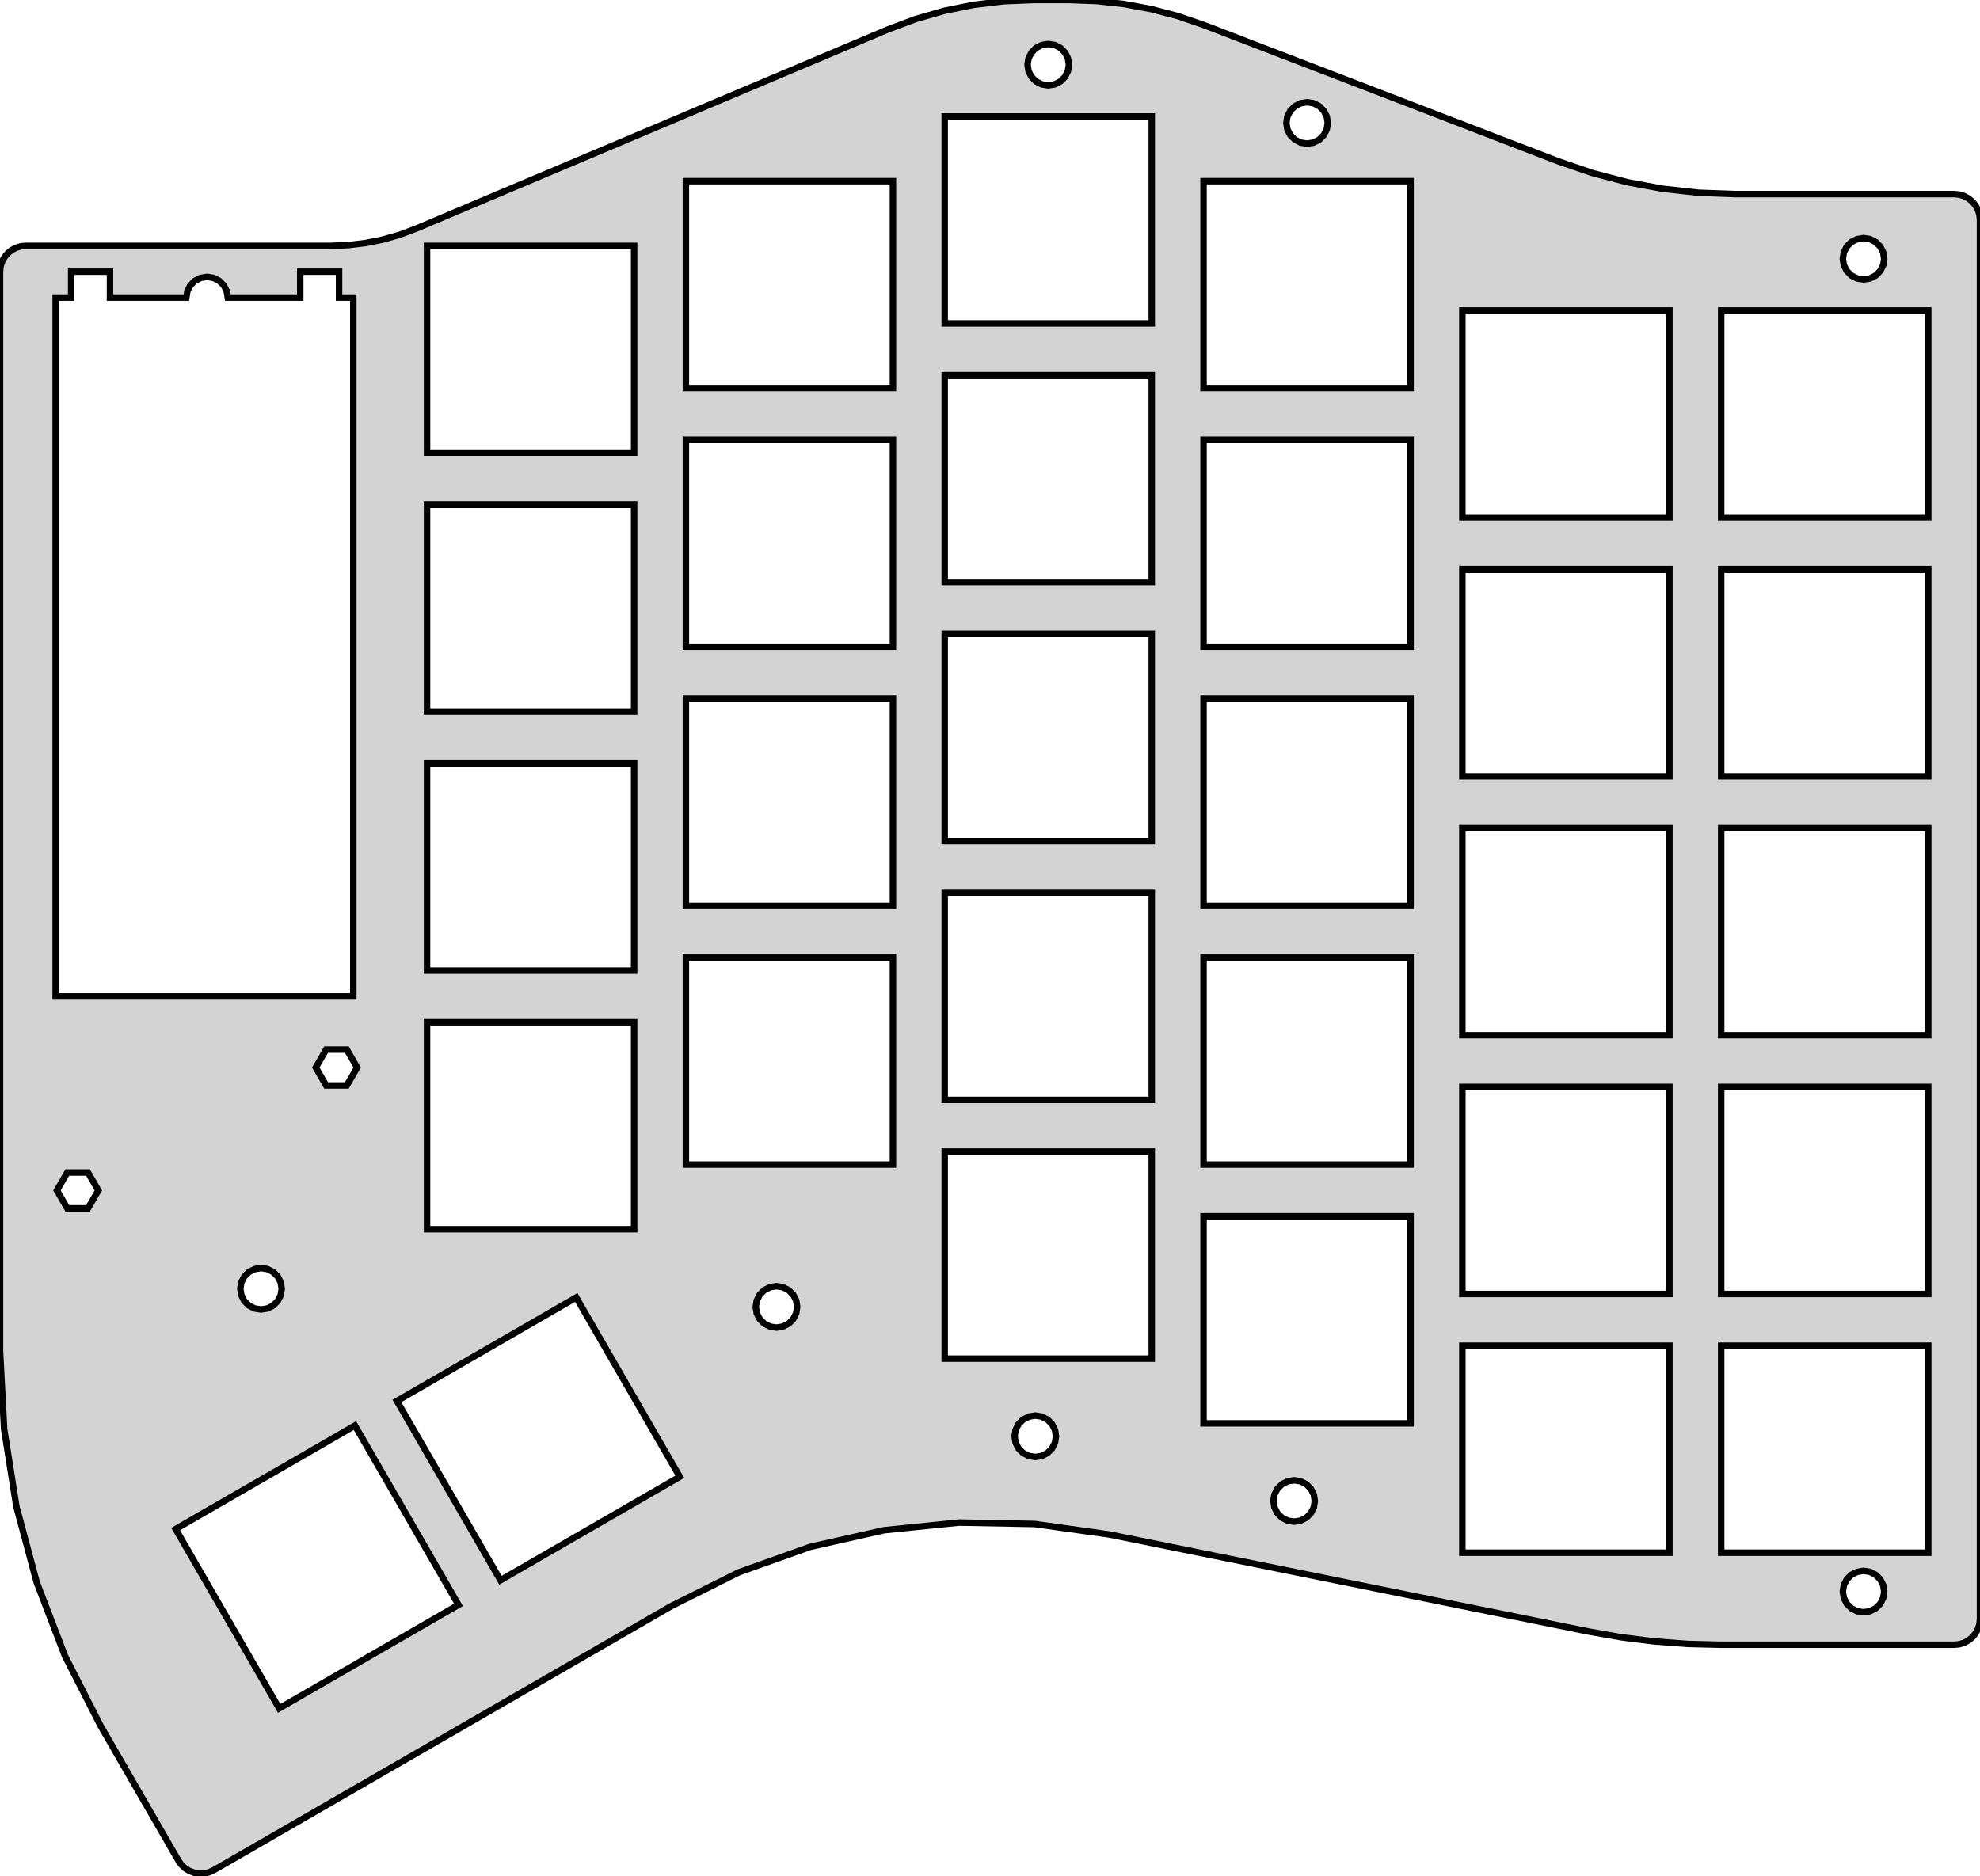 <?xml version="1.0" standalone="no"?>
<!DOCTYPE svg PUBLIC "-//W3C//DTD SVG 1.1//EN" "http://www.w3.org/Graphics/SVG/1.1/DTD/svg11.dtd">
<svg width="153mm" height="145mm" viewBox="0 0 153 145" xmlns="http://www.w3.org/2000/svg" version="1.1">
<title>OpenSCAD Model</title>
<path d="
M 15.783,144.782 L 16.165,144.693 L 16.522,144.531 L 51.866,124.125 L 57.094,121.513 L 62.597,119.55
 L 68.297,118.262 L 74.111,117.669 L 79.954,117.779 L 85.741,118.592 L 122.758,126.087 L 125.291,126.534
 L 127.843,126.854 L 130.407,127.047 L 132.978,127.111 L 151,127.111 L 151.39,127.073 L 151.765,126.959
 L 152.111,126.774 L 152.414,126.525 L 152.663,126.222 L 152.848,125.876 L 152.962,125.501 L 153,125.111
 L 153,17 L 152.962,16.61 L 152.848,16.235 L 152.663,15.889 L 152.414,15.586 L 152.111,15.337
 L 151.765,15.152 L 151.39,15.038 L 151,15 L 134.056,15 L 131.268,14.898 L 128.495,14.591
 L 125.752,14.082 L 123.053,13.372 L 120.415,12.467 L 93.026,1.933 L 91.012,1.242 L 88.953,0.701
 L 86.859,0.312 L 84.743,0.078 L 82.615,-0 L 79.871,-0 L 77.556,0.093 L 75.257,0.37
 L 72.986,0.829 L 70.76,1.469 L 68.591,2.284 L 32.171,17.661 L 30.9,18.139 L 29.594,18.514
 L 28.263,18.783 L 26.915,18.946 L 25.558,19 L 2,19 L 1.61,19.038 L 1.235,19.152
 L 0.889,19.337 L 0.586,19.586 L 0.337,19.889 L 0.152,20.235 L 0.038,20.61 L 0,21
 L 0,104.372 L 0.318,110.435 L 1.267,116.431 L 2.839,122.295 L 5.014,127.963 L 7.771,133.372
 L 13.79,143.799 L 14.019,144.118 L 14.305,144.386 L 14.638,144.593 L 15.005,144.731 L 15.392,144.795
 z
M 80.506,6.522 L 80.059,6.294 L 79.706,5.94 L 79.478,5.494 L 79.4,5 L 79.478,4.506
 L 79.706,4.06 L 80.059,3.706 L 80.506,3.478 L 81,3.4 L 81.494,3.478 L 81.94,3.706
 L 82.294,4.06 L 82.522,4.506 L 82.6,5 L 82.522,5.494 L 82.294,5.94 L 81.94,6.294
 L 81.494,6.522 L 81,6.6 z
M 100.506,11.022 L 100.06,10.794 L 99.706,10.44 L 99.478,9.994 L 99.4,9.5 L 99.478,9.006
 L 99.706,8.56 L 100.06,8.206 L 100.506,7.978 L 101,7.9 L 101.494,7.978 L 101.94,8.206
 L 102.294,8.56 L 102.522,9.006 L 102.6,9.5 L 102.522,9.994 L 102.294,10.44 L 101.94,10.794
 L 101.494,11.022 L 101,11.1 z
M 73,25 L 73,9 L 89,9 L 89,25 z
M 93,30 L 93,14 L 109,14 L 109,30 z
M 53,30 L 53,14 L 69,14 L 69,30 z
M 143.506,21.522 L 143.06,21.294 L 142.706,20.94 L 142.478,20.494 L 142.4,20 L 142.478,19.506
 L 142.706,19.059 L 143.06,18.706 L 143.506,18.478 L 144,18.4 L 144.494,18.478 L 144.94,18.706
 L 145.294,19.059 L 145.522,19.506 L 145.6,20 L 145.522,20.494 L 145.294,20.94 L 144.94,21.294
 L 144.494,21.522 L 144,21.6 z
M 33,35 L 33,19 L 49,19 L 49,35 z
M 14.706,22.059 L 15.059,21.706 L 15.506,21.478 L 16,21.4 L 16.494,21.478 L 16.94,21.706
 L 17.294,22.059 L 17.522,22.506 L 17.6,23 L 23.2,23 L 23.2,21 L 26.2,21
 L 26.2,23 L 27.3,23 L 27.3,77 L 4.3,77 L 4.3,23 L 5.5,23
 L 5.5,21 L 8.5,21 L 8.5,23 L 14.4,23 L 14.478,22.506 z
M 113,40 L 113,24 L 129,24 L 129,40 z
M 133,40 L 133,24 L 149,24 L 149,40 z
M 73,45 L 73,29 L 89,29 L 89,45 z
M 93,50 L 93,34 L 109,34 L 109,50 z
M 53,50 L 53,34 L 69,34 L 69,50 z
M 33,55 L 33,39 L 49,39 L 49,55 z
M 113,60 L 113,44 L 129,44 L 129,60 z
M 133,60 L 133,44 L 149,44 L 149,60 z
M 73,65 L 73,49 L 89,49 L 89,65 z
M 53,70 L 53,54 L 69,54 L 69,70 z
M 93,70 L 93,54 L 109,54 L 109,70 z
M 33,75 L 33,59 L 49,59 L 49,75 z
M 113,80 L 113,64 L 129,64 L 129,80 z
M 133,80 L 133,64 L 149,64 L 149,80 z
M 73,85 L 73,69 L 89,69 L 89,85 z
M 53,90 L 53,74 L 69,74 L 69,90 z
M 93,90 L 93,74 L 109,74 L 109,90 z
M 33,95 L 33,79 L 49,79 L 49,95 z
M 25.2,83.886 L 24.4,82.5 L 25.2,81.114 L 26.8,81.114 L 27.6,82.5 L 26.8,83.886
 z
M 113,100 L 113,84 L 129,84 L 129,100 z
M 133,100 L 133,84 L 149,84 L 149,100 z
M 73,105 L 73,89 L 89,89 L 89,105 z
M 5.2,93.386 L 4.4,92 L 5.2,90.614 L 6.8,90.614 L 7.6,92 L 6.8,93.386
 z
M 93,110 L 93,94 L 109,94 L 109,110 z
M 19.676,101.122 L 19.23,100.894 L 18.876,100.54 L 18.648,100.094 L 18.57,99.6 L 18.648,99.106
 L 18.876,98.659 L 19.23,98.306 L 19.676,98.078 L 20.17,98 L 20.664,98.078 L 21.11,98.306
 L 21.464,98.659 L 21.692,99.106 L 21.77,99.6 L 21.692,100.094 L 21.464,100.54 L 21.11,100.894
 L 20.664,101.122 L 20.17,101.2 z
M 59.506,102.522 L 59.059,102.294 L 58.706,101.94 L 58.478,101.494 L 58.4,101 L 58.478,100.506
 L 58.706,100.06 L 59.059,99.706 L 59.506,99.478 L 60,99.4 L 60.494,99.478 L 60.94,99.706
 L 61.294,100.06 L 61.522,100.506 L 61.6,101 L 61.522,101.494 L 61.294,101.94 L 60.94,102.294
 L 60.494,102.522 L 60,102.6 z
M 30.672,108.272 L 44.528,100.272 L 52.528,114.128 L 38.672,122.128 z
M 113,120 L 113,104 L 129,104 L 129,120 z
M 133,120 L 133,104 L 149,104 L 149,120 z
M 79.506,112.522 L 79.059,112.294 L 78.706,111.94 L 78.478,111.494 L 78.4,111 L 78.478,110.506
 L 78.706,110.06 L 79.059,109.706 L 79.506,109.478 L 80,109.4 L 80.494,109.478 L 80.94,109.706
 L 81.294,110.06 L 81.522,110.506 L 81.6,111 L 81.522,111.494 L 81.294,111.94 L 80.94,112.294
 L 80.494,112.522 L 80,112.6 z
M 13.572,118.172 L 27.428,110.172 L 35.428,124.028 L 21.572,132.028 z
M 99.506,117.522 L 99.059,117.294 L 98.706,116.94 L 98.478,116.494 L 98.4,116 L 98.478,115.506
 L 98.706,115.06 L 99.059,114.706 L 99.506,114.478 L 100,114.4 L 100.494,114.478 L 100.94,114.706
 L 101.294,115.06 L 101.522,115.506 L 101.6,116 L 101.522,116.494 L 101.294,116.94 L 100.94,117.294
 L 100.494,117.522 L 100,117.6 z
M 143.506,124.522 L 143.06,124.294 L 142.706,123.94 L 142.478,123.494 L 142.4,123 L 142.478,122.506
 L 142.706,122.06 L 143.06,121.706 L 143.506,121.478 L 144,121.4 L 144.494,121.478 L 144.94,121.706
 L 145.294,122.06 L 145.522,122.506 L 145.6,123 L 145.522,123.494 L 145.294,123.94 L 144.94,124.294
 L 144.494,124.522 L 144,124.6 z
" stroke="black" fill="lightgray" stroke-width="0.5"/>
</svg>
